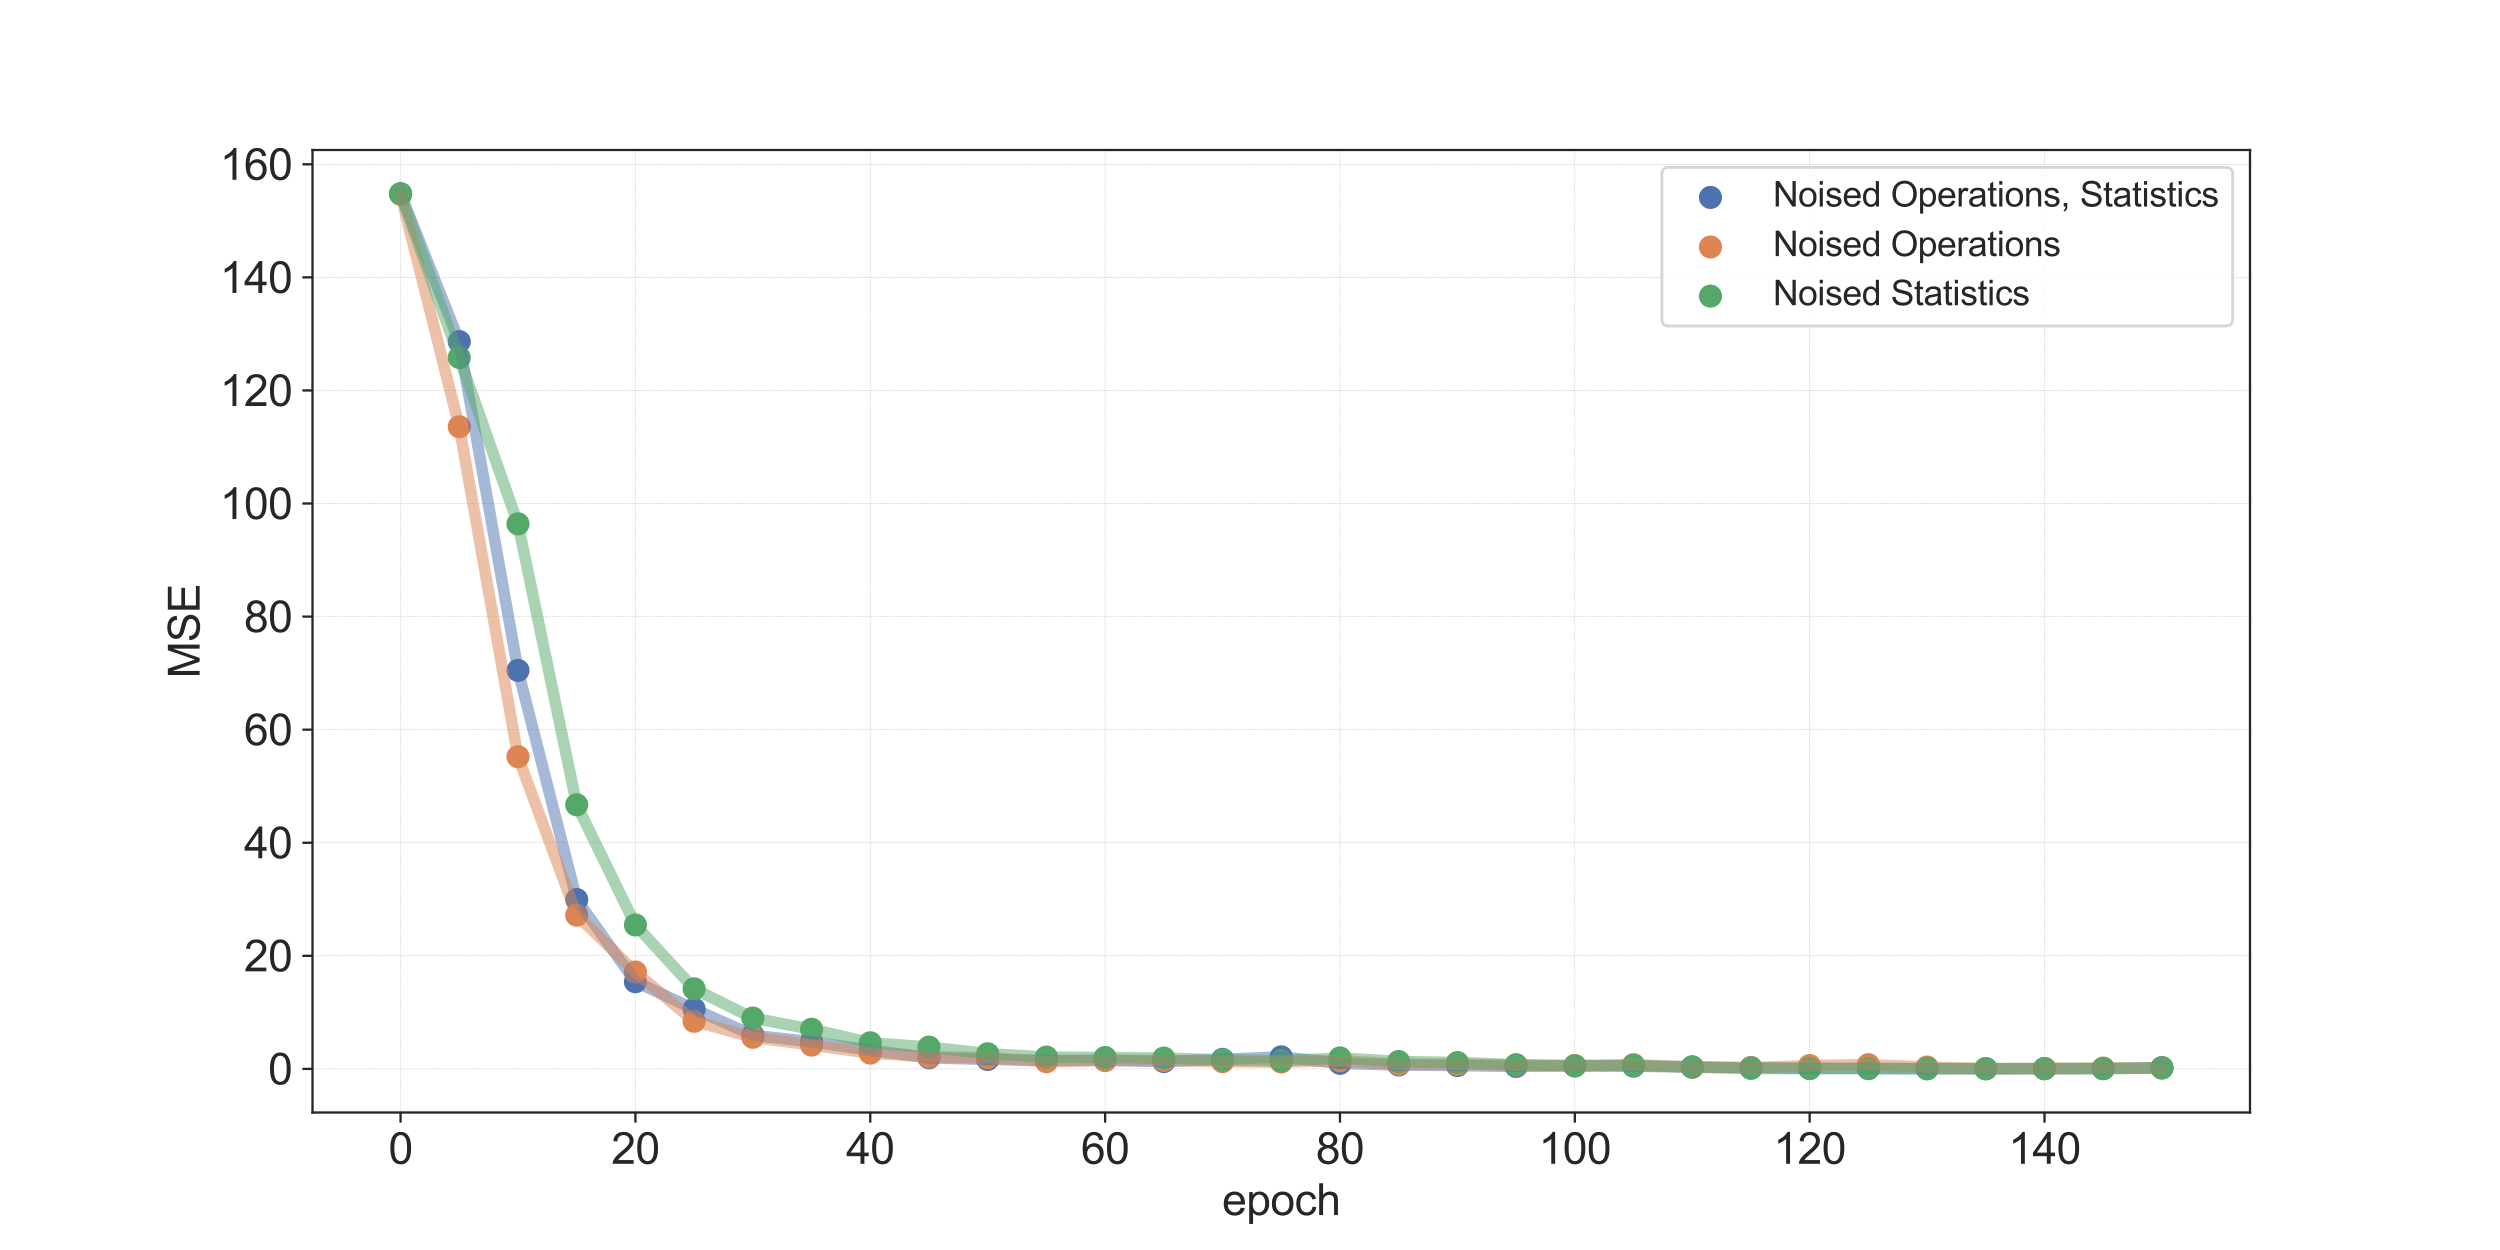 <?xml version="1.0" encoding="utf-8" standalone="no"?>
<!DOCTYPE svg PUBLIC "-//W3C//DTD SVG 1.1//EN"
  "http://www.w3.org/Graphics/SVG/1.1/DTD/svg11.dtd">
<svg xmlns:xlink="http://www.w3.org/1999/xlink" width="864pt" height="432pt" viewBox="0 0 864 432" xmlns="http://www.w3.org/2000/svg" version="1.1">
 <defs>
  <style type="text/css">*{stroke-linejoin: round; stroke-linecap: butt}</style>
 </defs>
 <g id="figure_1">
  <g id="patch_1">
   <path d="M 0 432 
L 864 432 
L 864 0 
L 0 0 
z
" style="fill: #ffffff"/>
  </g>
  <g id="axes_1">
   <g id="patch_2">
    <path d="M 108 384.48 
L 777.6 384.48 
L 777.6 51.84 
L 108 51.84 
z
" style="fill: #ffffff"/>
   </g>
   <g id="matplotlib.axis_1">
    <g id="xtick_1">
     <g id="line2d_1">
      <path d="M 138.436 384.48 
L 138.436 51.84 
" clip-path="url(#p0b9b5dab67)" style="fill: none; stroke-dasharray: 0.74,0.32; stroke-dashoffset: 0; stroke: #cccccc; stroke-width: 0.2"/>
     </g>
     <g id="line2d_2">
      <defs>
       <path id="m3c7d55ff70" d="M 0 0 
L 0 3.5 
" style="stroke: #262626; stroke-width: 0.8"/>
      </defs>
      <g>
       <use xlink:href="#m3c7d55ff70" x="138.436" y="384.48" style="fill: #262626; stroke: #262626; stroke-width: 0.8"/>
      </g>
     </g>
     <g id="text_1">
      <!-- 0 -->
      <g style="fill: #262626" transform="translate(134.266 402.217) scale(0.15 -0.15)">
       <defs>
        <path id="ArialMT-30" d="M 266 2259 
Q 266 3072 433 3567 
Q 600 4063 929 4331 
Q 1259 4600 1759 4600 
Q 2128 4600 2406 4451 
Q 2684 4303 2865 4023 
Q 3047 3744 3150 3342 
Q 3253 2941 3253 2259 
Q 3253 1453 3087 958 
Q 2922 463 2592 192 
Q 2263 -78 1759 -78 
Q 1097 -78 719 397 
Q 266 969 266 2259 
z
M 844 2259 
Q 844 1131 1108 757 
Q 1372 384 1759 384 
Q 2147 384 2411 759 
Q 2675 1134 2675 2259 
Q 2675 3391 2411 3762 
Q 2147 4134 1753 4134 
Q 1366 4134 1134 3806 
Q 844 3388 844 2259 
z
" transform="scale(0.016)"/>
       </defs>
       <use xlink:href="#ArialMT-30"/>
      </g>
     </g>
    </g>
    <g id="xtick_2">
     <g id="line2d_3">
      <path d="M 219.6 384.48 
L 219.6 51.84 
" clip-path="url(#p0b9b5dab67)" style="fill: none; stroke-dasharray: 0.74,0.32; stroke-dashoffset: 0; stroke: #cccccc; stroke-width: 0.2"/>
     </g>
     <g id="line2d_4">
      <g>
       <use xlink:href="#m3c7d55ff70" x="219.6" y="384.48" style="fill: #262626; stroke: #262626; stroke-width: 0.8"/>
      </g>
     </g>
     <g id="text_2">
      <!-- 20 -->
      <g style="fill: #262626" transform="translate(211.259 402.217) scale(0.15 -0.15)">
       <defs>
        <path id="ArialMT-32" d="M 3222 541 
L 3222 0 
L 194 0 
Q 188 203 259 391 
Q 375 700 629 1000 
Q 884 1300 1366 1694 
Q 2113 2306 2375 2664 
Q 2638 3022 2638 3341 
Q 2638 3675 2398 3904 
Q 2159 4134 1775 4134 
Q 1369 4134 1125 3890 
Q 881 3647 878 3216 
L 300 3275 
Q 359 3922 746 4261 
Q 1134 4600 1788 4600 
Q 2447 4600 2831 4234 
Q 3216 3869 3216 3328 
Q 3216 3053 3103 2787 
Q 2991 2522 2730 2228 
Q 2469 1934 1863 1422 
Q 1356 997 1212 845 
Q 1069 694 975 541 
L 3222 541 
z
" transform="scale(0.016)"/>
       </defs>
       <use xlink:href="#ArialMT-32"/>
       <use xlink:href="#ArialMT-30" x="55.615"/>
      </g>
     </g>
    </g>
    <g id="xtick_3">
     <g id="line2d_5">
      <path d="M 300.764 384.48 
L 300.764 51.84 
" clip-path="url(#p0b9b5dab67)" style="fill: none; stroke-dasharray: 0.74,0.32; stroke-dashoffset: 0; stroke: #cccccc; stroke-width: 0.2"/>
     </g>
     <g id="line2d_6">
      <g>
       <use xlink:href="#m3c7d55ff70" x="300.764" y="384.48" style="fill: #262626; stroke: #262626; stroke-width: 0.8"/>
      </g>
     </g>
     <g id="text_3">
      <!-- 40 -->
      <g style="fill: #262626" transform="translate(292.422 402.217) scale(0.15 -0.15)">
       <defs>
        <path id="ArialMT-34" d="M 2069 0 
L 2069 1097 
L 81 1097 
L 81 1613 
L 2172 4581 
L 2631 4581 
L 2631 1613 
L 3250 1613 
L 3250 1097 
L 2631 1097 
L 2631 0 
L 2069 0 
z
M 2069 1613 
L 2069 3678 
L 634 1613 
L 2069 1613 
z
" transform="scale(0.016)"/>
       </defs>
       <use xlink:href="#ArialMT-34"/>
       <use xlink:href="#ArialMT-30" x="55.615"/>
      </g>
     </g>
    </g>
    <g id="xtick_4">
     <g id="line2d_7">
      <path d="M 381.927 384.48 
L 381.927 51.84 
" clip-path="url(#p0b9b5dab67)" style="fill: none; stroke-dasharray: 0.74,0.32; stroke-dashoffset: 0; stroke: #cccccc; stroke-width: 0.2"/>
     </g>
     <g id="line2d_8">
      <g>
       <use xlink:href="#m3c7d55ff70" x="381.927" y="384.48" style="fill: #262626; stroke: #262626; stroke-width: 0.8"/>
      </g>
     </g>
     <g id="text_4">
      <!-- 60 -->
      <g style="fill: #262626" transform="translate(373.586 402.217) scale(0.15 -0.15)">
       <defs>
        <path id="ArialMT-36" d="M 3184 3459 
L 2625 3416 
Q 2550 3747 2413 3897 
Q 2184 4138 1850 4138 
Q 1581 4138 1378 3988 
Q 1113 3794 959 3422 
Q 806 3050 800 2363 
Q 1003 2672 1297 2822 
Q 1591 2972 1913 2972 
Q 2475 2972 2870 2558 
Q 3266 2144 3266 1488 
Q 3266 1056 3080 686 
Q 2894 316 2569 119 
Q 2244 -78 1831 -78 
Q 1128 -78 684 439 
Q 241 956 241 2144 
Q 241 3472 731 4075 
Q 1159 4600 1884 4600 
Q 2425 4600 2770 4297 
Q 3116 3994 3184 3459 
z
M 888 1484 
Q 888 1194 1011 928 
Q 1134 663 1356 523 
Q 1578 384 1822 384 
Q 2178 384 2434 671 
Q 2691 959 2691 1453 
Q 2691 1928 2437 2201 
Q 2184 2475 1800 2475 
Q 1419 2475 1153 2201 
Q 888 1928 888 1484 
z
" transform="scale(0.016)"/>
       </defs>
       <use xlink:href="#ArialMT-36"/>
       <use xlink:href="#ArialMT-30" x="55.615"/>
      </g>
     </g>
    </g>
    <g id="xtick_5">
     <g id="line2d_9">
      <path d="M 463.091 384.48 
L 463.091 51.84 
" clip-path="url(#p0b9b5dab67)" style="fill: none; stroke-dasharray: 0.74,0.32; stroke-dashoffset: 0; stroke: #cccccc; stroke-width: 0.2"/>
     </g>
     <g id="line2d_10">
      <g>
       <use xlink:href="#m3c7d55ff70" x="463.091" y="384.48" style="fill: #262626; stroke: #262626; stroke-width: 0.8"/>
      </g>
     </g>
     <g id="text_5">
      <!-- 80 -->
      <g style="fill: #262626" transform="translate(454.75 402.217) scale(0.15 -0.15)">
       <defs>
        <path id="ArialMT-38" d="M 1131 2484 
Q 781 2613 612 2850 
Q 444 3088 444 3419 
Q 444 3919 803 4259 
Q 1163 4600 1759 4600 
Q 2359 4600 2725 4251 
Q 3091 3903 3091 3403 
Q 3091 3084 2923 2848 
Q 2756 2613 2416 2484 
Q 2838 2347 3058 2040 
Q 3278 1734 3278 1309 
Q 3278 722 2862 322 
Q 2447 -78 1769 -78 
Q 1091 -78 675 323 
Q 259 725 259 1325 
Q 259 1772 486 2073 
Q 713 2375 1131 2484 
z
M 1019 3438 
Q 1019 3113 1228 2906 
Q 1438 2700 1772 2700 
Q 2097 2700 2305 2904 
Q 2513 3109 2513 3406 
Q 2513 3716 2298 3927 
Q 2084 4138 1766 4138 
Q 1444 4138 1231 3931 
Q 1019 3725 1019 3438 
z
M 838 1322 
Q 838 1081 952 856 
Q 1066 631 1291 507 
Q 1516 384 1775 384 
Q 2178 384 2440 643 
Q 2703 903 2703 1303 
Q 2703 1709 2433 1975 
Q 2163 2241 1756 2241 
Q 1359 2241 1098 1978 
Q 838 1716 838 1322 
z
" transform="scale(0.016)"/>
       </defs>
       <use xlink:href="#ArialMT-38"/>
       <use xlink:href="#ArialMT-30" x="55.615"/>
      </g>
     </g>
    </g>
    <g id="xtick_6">
     <g id="line2d_11">
      <path d="M 544.255 384.48 
L 544.255 51.84 
" clip-path="url(#p0b9b5dab67)" style="fill: none; stroke-dasharray: 0.74,0.32; stroke-dashoffset: 0; stroke: #cccccc; stroke-width: 0.2"/>
     </g>
     <g id="line2d_12">
      <g>
       <use xlink:href="#m3c7d55ff70" x="544.255" y="384.48" style="fill: #262626; stroke: #262626; stroke-width: 0.8"/>
      </g>
     </g>
     <g id="text_6">
      <!-- 100 -->
      <g style="fill: #262626" transform="translate(531.742 402.217) scale(0.15 -0.15)">
       <defs>
        <path id="ArialMT-31" d="M 2384 0 
L 1822 0 
L 1822 3584 
Q 1619 3391 1289 3197 
Q 959 3003 697 2906 
L 697 3450 
Q 1169 3672 1522 3987 
Q 1875 4303 2022 4600 
L 2384 4600 
L 2384 0 
z
" transform="scale(0.016)"/>
       </defs>
       <use xlink:href="#ArialMT-31"/>
       <use xlink:href="#ArialMT-30" x="55.615"/>
       <use xlink:href="#ArialMT-30" x="111.23"/>
      </g>
     </g>
    </g>
    <g id="xtick_7">
     <g id="line2d_13">
      <path d="M 625.418 384.48 
L 625.418 51.84 
" clip-path="url(#p0b9b5dab67)" style="fill: none; stroke-dasharray: 0.74,0.32; stroke-dashoffset: 0; stroke: #cccccc; stroke-width: 0.2"/>
     </g>
     <g id="line2d_14">
      <g>
       <use xlink:href="#m3c7d55ff70" x="625.418" y="384.48" style="fill: #262626; stroke: #262626; stroke-width: 0.8"/>
      </g>
     </g>
     <g id="text_7">
      <!-- 120 -->
      <g style="fill: #262626" transform="translate(612.906 402.217) scale(0.15 -0.15)">
       <use xlink:href="#ArialMT-31"/>
       <use xlink:href="#ArialMT-32" x="55.615"/>
       <use xlink:href="#ArialMT-30" x="111.23"/>
      </g>
     </g>
    </g>
    <g id="xtick_8">
     <g id="line2d_15">
      <path d="M 706.582 384.48 
L 706.582 51.84 
" clip-path="url(#p0b9b5dab67)" style="fill: none; stroke-dasharray: 0.74,0.32; stroke-dashoffset: 0; stroke: #cccccc; stroke-width: 0.2"/>
     </g>
     <g id="line2d_16">
      <g>
       <use xlink:href="#m3c7d55ff70" x="706.582" y="384.48" style="fill: #262626; stroke: #262626; stroke-width: 0.8"/>
      </g>
     </g>
     <g id="text_8">
      <!-- 140 -->
      <g style="fill: #262626" transform="translate(694.07 402.217) scale(0.15 -0.15)">
       <use xlink:href="#ArialMT-31"/>
       <use xlink:href="#ArialMT-34" x="55.615"/>
       <use xlink:href="#ArialMT-30" x="111.23"/>
      </g>
     </g>
    </g>
    <g id="text_9">
     <!-- epoch -->
     <g style="fill: #262626" transform="translate(422.367 419.935) scale(0.15 -0.15)">
      <defs>
       <path id="ArialMT-65" d="M 2694 1069 
L 3275 997 
Q 3138 488 2766 206 
Q 2394 -75 1816 -75 
Q 1088 -75 661 373 
Q 234 822 234 1631 
Q 234 2469 665 2931 
Q 1097 3394 1784 3394 
Q 2450 3394 2872 2941 
Q 3294 2488 3294 1666 
Q 3294 1616 3291 1516 
L 816 1516 
Q 847 969 1125 678 
Q 1403 388 1819 388 
Q 2128 388 2347 550 
Q 2566 713 2694 1069 
z
M 847 1978 
L 2700 1978 
Q 2663 2397 2488 2606 
Q 2219 2931 1791 2931 
Q 1403 2931 1139 2672 
Q 875 2413 847 1978 
z
" transform="scale(0.016)"/>
       <path id="ArialMT-70" d="M 422 -1272 
L 422 3319 
L 934 3319 
L 934 2888 
Q 1116 3141 1344 3267 
Q 1572 3394 1897 3394 
Q 2322 3394 2647 3175 
Q 2972 2956 3137 2557 
Q 3303 2159 3303 1684 
Q 3303 1175 3120 767 
Q 2938 359 2589 142 
Q 2241 -75 1856 -75 
Q 1575 -75 1351 44 
Q 1128 163 984 344 
L 984 -1272 
L 422 -1272 
z
M 931 1641 
Q 931 1000 1190 694 
Q 1450 388 1819 388 
Q 2194 388 2461 705 
Q 2728 1022 2728 1688 
Q 2728 2322 2467 2637 
Q 2206 2953 1844 2953 
Q 1484 2953 1207 2617 
Q 931 2281 931 1641 
z
" transform="scale(0.016)"/>
       <path id="ArialMT-6f" d="M 213 1659 
Q 213 2581 725 3025 
Q 1153 3394 1769 3394 
Q 2453 3394 2887 2945 
Q 3322 2497 3322 1706 
Q 3322 1066 3130 698 
Q 2938 331 2570 128 
Q 2203 -75 1769 -75 
Q 1072 -75 642 372 
Q 213 819 213 1659 
z
M 791 1659 
Q 791 1022 1069 705 
Q 1347 388 1769 388 
Q 2188 388 2466 706 
Q 2744 1025 2744 1678 
Q 2744 2294 2464 2611 
Q 2184 2928 1769 2928 
Q 1347 2928 1069 2612 
Q 791 2297 791 1659 
z
" transform="scale(0.016)"/>
       <path id="ArialMT-63" d="M 2588 1216 
L 3141 1144 
Q 3050 572 2676 248 
Q 2303 -75 1759 -75 
Q 1078 -75 664 370 
Q 250 816 250 1647 
Q 250 2184 428 2587 
Q 606 2991 970 3192 
Q 1334 3394 1763 3394 
Q 2303 3394 2647 3120 
Q 2991 2847 3088 2344 
L 2541 2259 
Q 2463 2594 2264 2762 
Q 2066 2931 1784 2931 
Q 1359 2931 1093 2626 
Q 828 2322 828 1663 
Q 828 994 1084 691 
Q 1341 388 1753 388 
Q 2084 388 2306 591 
Q 2528 794 2588 1216 
z
" transform="scale(0.016)"/>
       <path id="ArialMT-68" d="M 422 0 
L 422 4581 
L 984 4581 
L 984 2938 
Q 1378 3394 1978 3394 
Q 2347 3394 2619 3248 
Q 2891 3103 3008 2847 
Q 3125 2591 3125 2103 
L 3125 0 
L 2563 0 
L 2563 2103 
Q 2563 2525 2380 2717 
Q 2197 2909 1863 2909 
Q 1613 2909 1392 2779 
Q 1172 2650 1078 2428 
Q 984 2206 984 1816 
L 984 0 
L 422 0 
z
" transform="scale(0.016)"/>
      </defs>
      <use xlink:href="#ArialMT-65"/>
      <use xlink:href="#ArialMT-70" x="55.615"/>
      <use xlink:href="#ArialMT-6f" x="111.23"/>
      <use xlink:href="#ArialMT-63" x="166.846"/>
      <use xlink:href="#ArialMT-68" x="216.846"/>
     </g>
    </g>
   </g>
   <g id="matplotlib.axis_2">
    <g id="ytick_1">
     <g id="line2d_17">
      <path d="M 108 369.411 
L 777.6 369.411 
" clip-path="url(#p0b9b5dab67)" style="fill: none; stroke-dasharray: 0.74,0.32; stroke-dashoffset: 0; stroke: #cccccc; stroke-width: 0.2"/>
     </g>
     <g id="line2d_18">
      <defs>
       <path id="me06bd64b35" d="M 0 0 
L -3.5 0 
" style="stroke: #262626; stroke-width: 0.8"/>
      </defs>
      <g>
       <use xlink:href="#me06bd64b35" x="108" y="369.411" style="fill: #262626; stroke: #262626; stroke-width: 0.8"/>
      </g>
     </g>
     <g id="text_10">
      <!-- 0 -->
      <g style="fill: #262626" transform="translate(92.659 374.78) scale(0.15 -0.15)">
       <use xlink:href="#ArialMT-30"/>
      </g>
     </g>
    </g>
    <g id="ytick_2">
     <g id="line2d_19">
      <path d="M 108 330.332 
L 777.6 330.332 
" clip-path="url(#p0b9b5dab67)" style="fill: none; stroke-dasharray: 0.74,0.32; stroke-dashoffset: 0; stroke: #cccccc; stroke-width: 0.2"/>
     </g>
     <g id="line2d_20">
      <g>
       <use xlink:href="#me06bd64b35" x="108" y="330.332" style="fill: #262626; stroke: #262626; stroke-width: 0.8"/>
      </g>
     </g>
     <g id="text_11">
      <!-- 20 -->
      <g style="fill: #262626" transform="translate(84.317 335.701) scale(0.15 -0.15)">
       <use xlink:href="#ArialMT-32"/>
       <use xlink:href="#ArialMT-30" x="55.615"/>
      </g>
     </g>
    </g>
    <g id="ytick_3">
     <g id="line2d_21">
      <path d="M 108 291.254 
L 777.6 291.254 
" clip-path="url(#p0b9b5dab67)" style="fill: none; stroke-dasharray: 0.74,0.32; stroke-dashoffset: 0; stroke: #cccccc; stroke-width: 0.2"/>
     </g>
     <g id="line2d_22">
      <g>
       <use xlink:href="#me06bd64b35" x="108" y="291.254" style="fill: #262626; stroke: #262626; stroke-width: 0.8"/>
      </g>
     </g>
     <g id="text_12">
      <!-- 40 -->
      <g style="fill: #262626" transform="translate(84.317 296.622) scale(0.15 -0.15)">
       <use xlink:href="#ArialMT-34"/>
       <use xlink:href="#ArialMT-30" x="55.615"/>
      </g>
     </g>
    </g>
    <g id="ytick_4">
     <g id="line2d_23">
      <path d="M 108 252.175 
L 777.6 252.175 
" clip-path="url(#p0b9b5dab67)" style="fill: none; stroke-dasharray: 0.74,0.32; stroke-dashoffset: 0; stroke: #cccccc; stroke-width: 0.2"/>
     </g>
     <g id="line2d_24">
      <g>
       <use xlink:href="#me06bd64b35" x="108" y="252.175" style="fill: #262626; stroke: #262626; stroke-width: 0.8"/>
      </g>
     </g>
     <g id="text_13">
      <!-- 60 -->
      <g style="fill: #262626" transform="translate(84.317 257.543) scale(0.15 -0.15)">
       <use xlink:href="#ArialMT-36"/>
       <use xlink:href="#ArialMT-30" x="55.615"/>
      </g>
     </g>
    </g>
    <g id="ytick_5">
     <g id="line2d_25">
      <path d="M 108 213.096 
L 777.6 213.096 
" clip-path="url(#p0b9b5dab67)" style="fill: none; stroke-dasharray: 0.74,0.32; stroke-dashoffset: 0; stroke: #cccccc; stroke-width: 0.2"/>
     </g>
     <g id="line2d_26">
      <g>
       <use xlink:href="#me06bd64b35" x="108" y="213.096" style="fill: #262626; stroke: #262626; stroke-width: 0.8"/>
      </g>
     </g>
     <g id="text_14">
      <!-- 80 -->
      <g style="fill: #262626" transform="translate(84.317 218.464) scale(0.15 -0.15)">
       <use xlink:href="#ArialMT-38"/>
       <use xlink:href="#ArialMT-30" x="55.615"/>
      </g>
     </g>
    </g>
    <g id="ytick_6">
     <g id="line2d_27">
      <path d="M 108 174.017 
L 777.6 174.017 
" clip-path="url(#p0b9b5dab67)" style="fill: none; stroke-dasharray: 0.74,0.32; stroke-dashoffset: 0; stroke: #cccccc; stroke-width: 0.2"/>
     </g>
     <g id="line2d_28">
      <g>
       <use xlink:href="#me06bd64b35" x="108" y="174.017" style="fill: #262626; stroke: #262626; stroke-width: 0.8"/>
      </g>
     </g>
     <g id="text_15">
      <!-- 100 -->
      <g style="fill: #262626" transform="translate(75.976 179.385) scale(0.15 -0.15)">
       <use xlink:href="#ArialMT-31"/>
       <use xlink:href="#ArialMT-30" x="55.615"/>
       <use xlink:href="#ArialMT-30" x="111.23"/>
      </g>
     </g>
    </g>
    <g id="ytick_7">
     <g id="line2d_29">
      <path d="M 108 134.938 
L 777.6 134.938 
" clip-path="url(#p0b9b5dab67)" style="fill: none; stroke-dasharray: 0.74,0.32; stroke-dashoffset: 0; stroke: #cccccc; stroke-width: 0.2"/>
     </g>
     <g id="line2d_30">
      <g>
       <use xlink:href="#me06bd64b35" x="108" y="134.938" style="fill: #262626; stroke: #262626; stroke-width: 0.8"/>
      </g>
     </g>
     <g id="text_16">
      <!-- 120 -->
      <g style="fill: #262626" transform="translate(75.976 140.307) scale(0.15 -0.15)">
       <use xlink:href="#ArialMT-31"/>
       <use xlink:href="#ArialMT-32" x="55.615"/>
       <use xlink:href="#ArialMT-30" x="111.23"/>
      </g>
     </g>
    </g>
    <g id="ytick_8">
     <g id="line2d_31">
      <path d="M 108 95.859 
L 777.6 95.859 
" clip-path="url(#p0b9b5dab67)" style="fill: none; stroke-dasharray: 0.74,0.32; stroke-dashoffset: 0; stroke: #cccccc; stroke-width: 0.2"/>
     </g>
     <g id="line2d_32">
      <g>
       <use xlink:href="#me06bd64b35" x="108" y="95.859" style="fill: #262626; stroke: #262626; stroke-width: 0.8"/>
      </g>
     </g>
     <g id="text_17">
      <!-- 140 -->
      <g style="fill: #262626" transform="translate(75.976 101.228) scale(0.15 -0.15)">
       <use xlink:href="#ArialMT-31"/>
       <use xlink:href="#ArialMT-34" x="55.615"/>
       <use xlink:href="#ArialMT-30" x="111.23"/>
      </g>
     </g>
    </g>
    <g id="ytick_9">
     <g id="line2d_33">
      <path d="M 108 56.781 
L 777.6 56.781 
" clip-path="url(#p0b9b5dab67)" style="fill: none; stroke-dasharray: 0.74,0.32; stroke-dashoffset: 0; stroke: #cccccc; stroke-width: 0.2"/>
     </g>
     <g id="line2d_34">
      <g>
       <use xlink:href="#me06bd64b35" x="108" y="56.781" style="fill: #262626; stroke: #262626; stroke-width: 0.8"/>
      </g>
     </g>
     <g id="text_18">
      <!-- 160 -->
      <g style="fill: #262626" transform="translate(75.976 62.149) scale(0.15 -0.15)">
       <use xlink:href="#ArialMT-31"/>
       <use xlink:href="#ArialMT-36" x="55.615"/>
       <use xlink:href="#ArialMT-30" x="111.23"/>
      </g>
     </g>
    </g>
    <g id="text_19">
     <!-- MSE -->
     <g style="fill: #262626" transform="translate(68.995 234.413) rotate(-90) scale(0.15 -0.15)">
      <defs>
       <path id="ArialMT-4d" d="M 475 0 
L 475 4581 
L 1388 4581 
L 2472 1338 
Q 2622 884 2691 659 
Q 2769 909 2934 1394 
L 4031 4581 
L 4847 4581 
L 4847 0 
L 4263 0 
L 4263 3834 
L 2931 0 
L 2384 0 
L 1059 3900 
L 1059 0 
L 475 0 
z
" transform="scale(0.016)"/>
       <path id="ArialMT-53" d="M 288 1472 
L 859 1522 
Q 900 1178 1048 958 
Q 1197 738 1509 602 
Q 1822 466 2213 466 
Q 2559 466 2825 569 
Q 3091 672 3220 851 
Q 3350 1031 3350 1244 
Q 3350 1459 3225 1620 
Q 3100 1781 2813 1891 
Q 2628 1963 1997 2114 
Q 1366 2266 1113 2400 
Q 784 2572 623 2826 
Q 463 3081 463 3397 
Q 463 3744 659 4045 
Q 856 4347 1234 4503 
Q 1613 4659 2075 4659 
Q 2584 4659 2973 4495 
Q 3363 4331 3572 4012 
Q 3781 3694 3797 3291 
L 3216 3247 
Q 3169 3681 2898 3903 
Q 2628 4125 2100 4125 
Q 1550 4125 1298 3923 
Q 1047 3722 1047 3438 
Q 1047 3191 1225 3031 
Q 1400 2872 2139 2705 
Q 2878 2538 3153 2413 
Q 3553 2228 3743 1945 
Q 3934 1663 3934 1294 
Q 3934 928 3725 604 
Q 3516 281 3123 101 
Q 2731 -78 2241 -78 
Q 1619 -78 1198 103 
Q 778 284 539 648 
Q 300 1013 288 1472 
z
" transform="scale(0.016)"/>
       <path id="ArialMT-45" d="M 506 0 
L 506 4581 
L 3819 4581 
L 3819 4041 
L 1113 4041 
L 1113 2638 
L 3647 2638 
L 3647 2100 
L 1113 2100 
L 1113 541 
L 3925 541 
L 3925 0 
L 506 0 
z
" transform="scale(0.016)"/>
      </defs>
      <use xlink:href="#ArialMT-4d"/>
      <use xlink:href="#ArialMT-53" x="83.301"/>
      <use xlink:href="#ArialMT-45" x="150"/>
     </g>
    </g>
   </g>
   <g id="PathCollection_1">
    <defs>
     <path id="m7df364c9c4" d="M 0 3 
C 0.796 3 1.559 2.684 2.121 2.121 
C 2.684 1.559 3 0.796 3 0 
C 3 -0.796 2.684 -1.559 2.121 -2.121 
C 1.559 -2.684 0.796 -3 0 -3 
C -0.796 -3 -1.559 -2.684 -2.121 -2.121 
C -2.684 -1.559 -3 -0.796 -3 0 
C -3 0.796 -2.684 1.559 -2.121 2.121 
C -1.559 2.684 -0.796 3 0 3 
z
" style="stroke: #4c72b0; stroke-width: 2"/>
    </defs>
    <g clip-path="url(#p0b9b5dab67)">
     <use xlink:href="#m7df364c9c4" x="138.436" y="66.96" style="fill: #4c72b0; stroke: #4c72b0; stroke-width: 2"/>
     <use xlink:href="#m7df364c9c4" x="158.727" y="118.059" style="fill: #4c72b0; stroke: #4c72b0; stroke-width: 2"/>
     <use xlink:href="#m7df364c9c4" x="179.018" y="231.69" style="fill: #4c72b0; stroke: #4c72b0; stroke-width: 2"/>
     <use xlink:href="#m7df364c9c4" x="199.309" y="310.891" style="fill: #4c72b0; stroke: #4c72b0; stroke-width: 2"/>
     <use xlink:href="#m7df364c9c4" x="219.6" y="339.287" style="fill: #4c72b0; stroke: #4c72b0; stroke-width: 2"/>
     <use xlink:href="#m7df364c9c4" x="239.891" y="348.733" style="fill: #4c72b0; stroke: #4c72b0; stroke-width: 2"/>
     <use xlink:href="#m7df364c9c4" x="260.182" y="357.793" style="fill: #4c72b0; stroke: #4c72b0; stroke-width: 2"/>
     <use xlink:href="#m7df364c9c4" x="280.473" y="360.058" style="fill: #4c72b0; stroke: #4c72b0; stroke-width: 2"/>
     <use xlink:href="#m7df364c9c4" x="300.764" y="362.962" style="fill: #4c72b0; stroke: #4c72b0; stroke-width: 2"/>
     <use xlink:href="#m7df364c9c4" x="321.055" y="365.558" style="fill: #4c72b0; stroke: #4c72b0; stroke-width: 2"/>
     <use xlink:href="#m7df364c9c4" x="341.345" y="366.134" style="fill: #4c72b0; stroke: #4c72b0; stroke-width: 2"/>
     <use xlink:href="#m7df364c9c4" x="361.636" y="366.504" style="fill: #4c72b0; stroke: #4c72b0; stroke-width: 2"/>
     <use xlink:href="#m7df364c9c4" x="381.927" y="366.465" style="fill: #4c72b0; stroke: #4c72b0; stroke-width: 2"/>
     <use xlink:href="#m7df364c9c4" x="402.218" y="366.868" style="fill: #4c72b0; stroke: #4c72b0; stroke-width: 2"/>
     <use xlink:href="#m7df364c9c4" x="422.509" y="366.122" style="fill: #4c72b0; stroke: #4c72b0; stroke-width: 2"/>
     <use xlink:href="#m7df364c9c4" x="442.8" y="365.251" style="fill: #4c72b0; stroke: #4c72b0; stroke-width: 2"/>
     <use xlink:href="#m7df364c9c4" x="463.091" y="367.482" style="fill: #4c72b0; stroke: #4c72b0; stroke-width: 2"/>
     <use xlink:href="#m7df364c9c4" x="483.382" y="368.047" style="fill: #4c72b0; stroke: #4c72b0; stroke-width: 2"/>
     <use xlink:href="#m7df364c9c4" x="503.673" y="368.244" style="fill: #4c72b0; stroke: #4c72b0; stroke-width: 2"/>
     <use xlink:href="#m7df364c9c4" x="523.964" y="368.552" style="fill: #4c72b0; stroke: #4c72b0; stroke-width: 2"/>
     <use xlink:href="#m7df364c9c4" x="544.255" y="368.366" style="fill: #4c72b0; stroke: #4c72b0; stroke-width: 2"/>
     <use xlink:href="#m7df364c9c4" x="564.545" y="368.451" style="fill: #4c72b0; stroke: #4c72b0; stroke-width: 2"/>
     <use xlink:href="#m7df364c9c4" x="584.836" y="368.814" style="fill: #4c72b0; stroke: #4c72b0; stroke-width: 2"/>
     <use xlink:href="#m7df364c9c4" x="605.127" y="368.966" style="fill: #4c72b0; stroke: #4c72b0; stroke-width: 2"/>
     <use xlink:href="#m7df364c9c4" x="625.418" y="369.186" style="fill: #4c72b0; stroke: #4c72b0; stroke-width: 2"/>
     <use xlink:href="#m7df364c9c4" x="645.709" y="369.213" style="fill: #4c72b0; stroke: #4c72b0; stroke-width: 2"/>
     <use xlink:href="#m7df364c9c4" x="666" y="369.36" style="fill: #4c72b0; stroke: #4c72b0; stroke-width: 2"/>
     <use xlink:href="#m7df364c9c4" x="686.291" y="369.36" style="fill: #4c72b0; stroke: #4c72b0; stroke-width: 2"/>
     <use xlink:href="#m7df364c9c4" x="706.582" y="369.333" style="fill: #4c72b0; stroke: #4c72b0; stroke-width: 2"/>
     <use xlink:href="#m7df364c9c4" x="726.873" y="369.346" style="fill: #4c72b0; stroke: #4c72b0; stroke-width: 2"/>
     <use xlink:href="#m7df364c9c4" x="747.164" y="368.969" style="fill: #4c72b0; stroke: #4c72b0; stroke-width: 2"/>
    </g>
   </g>
   <g id="PathCollection_2">
    <defs>
     <path id="m1657a82645" d="M 0 3 
C 0.796 3 1.559 2.684 2.121 2.121 
C 2.684 1.559 3 0.796 3 0 
C 3 -0.796 2.684 -1.559 2.121 -2.121 
C 1.559 -2.684 0.796 -3 0 -3 
C -0.796 -3 -1.559 -2.684 -2.121 -2.121 
C -2.684 -1.559 -3 -0.796 -3 0 
C -3 0.796 -2.684 1.559 -2.121 2.121 
C -1.559 2.684 -0.796 3 0 3 
z
" style="stroke: #dd8452; stroke-width: 2"/>
    </defs>
    <g clip-path="url(#p0b9b5dab67)">
     <use xlink:href="#m1657a82645" x="138.436" y="67.068" style="fill: #dd8452; stroke: #dd8452; stroke-width: 2"/>
     <use xlink:href="#m1657a82645" x="158.727" y="147.482" style="fill: #dd8452; stroke: #dd8452; stroke-width: 2"/>
     <use xlink:href="#m1657a82645" x="179.018" y="261.533" style="fill: #dd8452; stroke: #dd8452; stroke-width: 2"/>
     <use xlink:href="#m1657a82645" x="199.309" y="316.27" style="fill: #dd8452; stroke: #dd8452; stroke-width: 2"/>
     <use xlink:href="#m1657a82645" x="219.6" y="335.945" style="fill: #dd8452; stroke: #dd8452; stroke-width: 2"/>
     <use xlink:href="#m1657a82645" x="239.891" y="352.951" style="fill: #dd8452; stroke: #dd8452; stroke-width: 2"/>
     <use xlink:href="#m1657a82645" x="260.182" y="358.489" style="fill: #dd8452; stroke: #dd8452; stroke-width: 2"/>
     <use xlink:href="#m1657a82645" x="280.473" y="361.181" style="fill: #dd8452; stroke: #dd8452; stroke-width: 2"/>
     <use xlink:href="#m1657a82645" x="300.764" y="363.954" style="fill: #dd8452; stroke: #dd8452; stroke-width: 2"/>
     <use xlink:href="#m1657a82645" x="321.055" y="365.233" style="fill: #dd8452; stroke: #dd8452; stroke-width: 2"/>
     <use xlink:href="#m1657a82645" x="341.345" y="365.525" style="fill: #dd8452; stroke: #dd8452; stroke-width: 2"/>
     <use xlink:href="#m1657a82645" x="361.636" y="366.922" style="fill: #dd8452; stroke: #dd8452; stroke-width: 2"/>
     <use xlink:href="#m1657a82645" x="381.927" y="366.418" style="fill: #dd8452; stroke: #dd8452; stroke-width: 2"/>
     <use xlink:href="#m1657a82645" x="402.218" y="366.459" style="fill: #dd8452; stroke: #dd8452; stroke-width: 2"/>
     <use xlink:href="#m1657a82645" x="422.509" y="366.896" style="fill: #dd8452; stroke: #dd8452; stroke-width: 2"/>
     <use xlink:href="#m1657a82645" x="442.8" y="367.024" style="fill: #dd8452; stroke: #dd8452; stroke-width: 2"/>
     <use xlink:href="#m1657a82645" x="463.091" y="366.558" style="fill: #dd8452; stroke: #dd8452; stroke-width: 2"/>
     <use xlink:href="#m1657a82645" x="483.382" y="367.784" style="fill: #dd8452; stroke: #dd8452; stroke-width: 2"/>
     <use xlink:href="#m1657a82645" x="503.673" y="367.82" style="fill: #dd8452; stroke: #dd8452; stroke-width: 2"/>
     <use xlink:href="#m1657a82645" x="523.964" y="368.082" style="fill: #dd8452; stroke: #dd8452; stroke-width: 2"/>
     <use xlink:href="#m1657a82645" x="544.255" y="368.255" style="fill: #dd8452; stroke: #dd8452; stroke-width: 2"/>
     <use xlink:href="#m1657a82645" x="564.545" y="367.948" style="fill: #dd8452; stroke: #dd8452; stroke-width: 2"/>
     <use xlink:href="#m1657a82645" x="584.836" y="368.823" style="fill: #dd8452; stroke: #dd8452; stroke-width: 2"/>
     <use xlink:href="#m1657a82645" x="605.127" y="369.016" style="fill: #dd8452; stroke: #dd8452; stroke-width: 2"/>
     <use xlink:href="#m1657a82645" x="625.418" y="368.241" style="fill: #dd8452; stroke: #dd8452; stroke-width: 2"/>
     <use xlink:href="#m1657a82645" x="645.709" y="367.942" style="fill: #dd8452; stroke: #dd8452; stroke-width: 2"/>
     <use xlink:href="#m1657a82645" x="666" y="368.778" style="fill: #dd8452; stroke: #dd8452; stroke-width: 2"/>
     <use xlink:href="#m1657a82645" x="686.291" y="369.322" style="fill: #dd8452; stroke: #dd8452; stroke-width: 2"/>
     <use xlink:href="#m1657a82645" x="706.582" y="369.25" style="fill: #dd8452; stroke: #dd8452; stroke-width: 2"/>
     <use xlink:href="#m1657a82645" x="726.873" y="369.136" style="fill: #dd8452; stroke: #dd8452; stroke-width: 2"/>
     <use xlink:href="#m1657a82645" x="747.164" y="369.135" style="fill: #dd8452; stroke: #dd8452; stroke-width: 2"/>
    </g>
   </g>
   <g id="PathCollection_3">
    <defs>
     <path id="m80089150e2" d="M 0 3 
C 0.796 3 1.559 2.684 2.121 2.121 
C 2.684 1.559 3 0.796 3 0 
C 3 -0.796 2.684 -1.559 2.121 -2.121 
C 1.559 -2.684 0.796 -3 0 -3 
C -0.796 -3 -1.559 -2.684 -2.121 -2.121 
C -2.684 -1.559 -3 -0.796 -3 0 
C -3 0.796 -2.684 1.559 -2.121 2.121 
C -1.559 2.684 -0.796 3 0 3 
z
" style="stroke: #55a868; stroke-width: 2"/>
    </defs>
    <g clip-path="url(#p0b9b5dab67)">
     <use xlink:href="#m80089150e2" x="138.436" y="67.013" style="fill: #55a868; stroke: #55a868; stroke-width: 2"/>
     <use xlink:href="#m80089150e2" x="158.727" y="123.557" style="fill: #55a868; stroke: #55a868; stroke-width: 2"/>
     <use xlink:href="#m80089150e2" x="179.018" y="181.045" style="fill: #55a868; stroke: #55a868; stroke-width: 2"/>
     <use xlink:href="#m80089150e2" x="199.309" y="278.14" style="fill: #55a868; stroke: #55a868; stroke-width: 2"/>
     <use xlink:href="#m80089150e2" x="219.6" y="319.659" style="fill: #55a868; stroke: #55a868; stroke-width: 2"/>
     <use xlink:href="#m80089150e2" x="239.891" y="341.748" style="fill: #55a868; stroke: #55a868; stroke-width: 2"/>
     <use xlink:href="#m80089150e2" x="260.182" y="351.847" style="fill: #55a868; stroke: #55a868; stroke-width: 2"/>
     <use xlink:href="#m80089150e2" x="280.473" y="355.702" style="fill: #55a868; stroke: #55a868; stroke-width: 2"/>
     <use xlink:href="#m80089150e2" x="300.764" y="360.389" style="fill: #55a868; stroke: #55a868; stroke-width: 2"/>
     <use xlink:href="#m80089150e2" x="321.055" y="361.875" style="fill: #55a868; stroke: #55a868; stroke-width: 2"/>
     <use xlink:href="#m80089150e2" x="341.345" y="364.167" style="fill: #55a868; stroke: #55a868; stroke-width: 2"/>
     <use xlink:href="#m80089150e2" x="361.636" y="365.326" style="fill: #55a868; stroke: #55a868; stroke-width: 2"/>
     <use xlink:href="#m80089150e2" x="381.927" y="365.478" style="fill: #55a868; stroke: #55a868; stroke-width: 2"/>
     <use xlink:href="#m80089150e2" x="402.218" y="365.671" style="fill: #55a868; stroke: #55a868; stroke-width: 2"/>
     <use xlink:href="#m80089150e2" x="422.509" y="366.316" style="fill: #55a868; stroke: #55a868; stroke-width: 2"/>
     <use xlink:href="#m80089150e2" x="442.8" y="366.635" style="fill: #55a868; stroke: #55a868; stroke-width: 2"/>
     <use xlink:href="#m80089150e2" x="463.091" y="365.62" style="fill: #55a868; stroke: #55a868; stroke-width: 2"/>
     <use xlink:href="#m80089150e2" x="483.382" y="366.864" style="fill: #55a868; stroke: #55a868; stroke-width: 2"/>
     <use xlink:href="#m80089150e2" x="503.673" y="367.214" style="fill: #55a868; stroke: #55a868; stroke-width: 2"/>
     <use xlink:href="#m80089150e2" x="523.964" y="367.972" style="fill: #55a868; stroke: #55a868; stroke-width: 2"/>
     <use xlink:href="#m80089150e2" x="544.255" y="368.356" style="fill: #55a868; stroke: #55a868; stroke-width: 2"/>
     <use xlink:href="#m80089150e2" x="564.545" y="368.225" style="fill: #55a868; stroke: #55a868; stroke-width: 2"/>
     <use xlink:href="#m80089150e2" x="584.836" y="368.693" style="fill: #55a868; stroke: #55a868; stroke-width: 2"/>
     <use xlink:href="#m80089150e2" x="605.127" y="369.238" style="fill: #55a868; stroke: #55a868; stroke-width: 2"/>
     <use xlink:href="#m80089150e2" x="625.418" y="369.313" style="fill: #55a868; stroke: #55a868; stroke-width: 2"/>
     <use xlink:href="#m80089150e2" x="645.709" y="369.327" style="fill: #55a868; stroke: #55a868; stroke-width: 2"/>
     <use xlink:href="#m80089150e2" x="666" y="369.335" style="fill: #55a868; stroke: #55a868; stroke-width: 2"/>
     <use xlink:href="#m80089150e2" x="686.291" y="369.339" style="fill: #55a868; stroke: #55a868; stroke-width: 2"/>
     <use xlink:href="#m80089150e2" x="706.582" y="369.322" style="fill: #55a868; stroke: #55a868; stroke-width: 2"/>
     <use xlink:href="#m80089150e2" x="726.873" y="369.28" style="fill: #55a868; stroke: #55a868; stroke-width: 2"/>
     <use xlink:href="#m80089150e2" x="747.164" y="369.046" style="fill: #55a868; stroke: #55a868; stroke-width: 2"/>
    </g>
   </g>
   <g id="line2d_35">
    <path d="M 138.436 66.96 
L 158.727 118.059 
L 179.018 231.69 
L 199.309 310.891 
L 219.6 339.287 
L 239.891 348.733 
L 260.182 357.793 
L 280.473 360.058 
L 300.764 362.962 
L 321.055 365.558 
L 341.345 366.134 
L 361.636 366.504 
L 381.927 366.465 
L 402.218 366.868 
L 422.509 366.122 
L 442.8 365.251 
L 463.091 367.482 
L 483.382 368.047 
L 503.673 368.244 
L 523.964 368.552 
L 544.255 368.366 
L 564.545 368.451 
L 584.836 368.814 
L 605.127 368.966 
L 625.418 369.186 
L 645.709 369.213 
L 666 369.36 
L 686.291 369.36 
L 706.582 369.333 
L 726.873 369.346 
L 747.164 368.969 
" clip-path="url(#p0b9b5dab67)" style="fill: none; stroke: #4c72b0; stroke-opacity: 0.5; stroke-width: 4; stroke-linecap: round"/>
   </g>
   <g id="line2d_36">
    <path d="M 138.436 67.068 
L 158.727 147.482 
L 179.018 261.533 
L 199.309 316.27 
L 219.6 335.945 
L 239.891 352.951 
L 260.182 358.489 
L 280.473 361.181 
L 300.764 363.954 
L 321.055 365.233 
L 341.345 365.525 
L 361.636 366.922 
L 381.927 366.418 
L 402.218 366.459 
L 422.509 366.896 
L 442.8 367.024 
L 463.091 366.558 
L 483.382 367.784 
L 503.673 367.82 
L 523.964 368.082 
L 544.255 368.255 
L 564.545 367.948 
L 584.836 368.823 
L 605.127 369.016 
L 625.418 368.241 
L 645.709 367.942 
L 666 368.778 
L 686.291 369.322 
L 706.582 369.25 
L 726.873 369.136 
L 747.164 369.135 
" clip-path="url(#p0b9b5dab67)" style="fill: none; stroke: #dd8452; stroke-opacity: 0.5; stroke-width: 4; stroke-linecap: round"/>
   </g>
   <g id="line2d_37">
    <path d="M 138.436 67.013 
L 158.727 123.557 
L 179.018 181.045 
L 199.309 278.14 
L 219.6 319.659 
L 239.891 341.748 
L 260.182 351.847 
L 280.473 355.702 
L 300.764 360.389 
L 321.055 361.875 
L 341.345 364.167 
L 361.636 365.326 
L 381.927 365.478 
L 402.218 365.671 
L 422.509 366.316 
L 442.8 366.635 
L 463.091 365.62 
L 483.382 366.864 
L 503.673 367.214 
L 523.964 367.972 
L 544.255 368.356 
L 564.545 368.225 
L 584.836 368.693 
L 605.127 369.238 
L 625.418 369.313 
L 645.709 369.327 
L 666 369.335 
L 686.291 369.339 
L 706.582 369.322 
L 726.873 369.28 
L 747.164 369.046 
" clip-path="url(#p0b9b5dab67)" style="fill: none; stroke: #55a868; stroke-opacity: 0.5; stroke-width: 4; stroke-linecap: round"/>
   </g>
   <g id="patch_3">
    <path d="M 108 384.48 
L 108 51.84 
" style="fill: none; stroke: #262626; stroke-width: 0.8; stroke-linejoin: miter; stroke-linecap: square"/>
   </g>
   <g id="patch_4">
    <path d="M 777.6 384.48 
L 777.6 51.84 
" style="fill: none; stroke: #262626; stroke-width: 0.8; stroke-linejoin: miter; stroke-linecap: square"/>
   </g>
   <g id="patch_5">
    <path d="M 108 384.48 
L 777.6 384.48 
" style="fill: none; stroke: #262626; stroke-width: 0.8; stroke-linejoin: miter; stroke-linecap: square"/>
   </g>
   <g id="patch_6">
    <path d="M 108 51.84 
L 777.6 51.84 
" style="fill: none; stroke: #262626; stroke-width: 0.8; stroke-linejoin: miter; stroke-linecap: square"/>
   </g>
   <g id="legend_1">
    <g id="patch_7">
     <path d="M 576.741 112.671 
L 769.2 112.671 
Q 771.6 112.671 771.6 110.271 
L 771.6 60.24 
Q 771.6 57.84 769.2 57.84 
L 576.741 57.84 
Q 574.341 57.84 574.341 60.24 
L 574.341 110.271 
Q 574.341 112.671 576.741 112.671 
z
" style="fill: #ffffff; opacity: 0.8; stroke: #cccccc; stroke-linejoin: miter"/>
    </g>
    <g id="PathCollection_4">
     <g>
      <use xlink:href="#m7df364c9c4" x="591.141" y="68.233" style="fill: #4c72b0; stroke: #4c72b0; stroke-width: 2"/>
     </g>
    </g>
    <g id="text_20">
     <!-- Noised Operations, Statistics -->
     <g style="fill: #262626" transform="translate(612.741 71.383) scale(0.12 -0.12)">
      <defs>
       <path id="ArialMT-4e" d="M 488 0 
L 488 4581 
L 1109 4581 
L 3516 984 
L 3516 4581 
L 4097 4581 
L 4097 0 
L 3475 0 
L 1069 3600 
L 1069 0 
L 488 0 
z
" transform="scale(0.016)"/>
       <path id="ArialMT-69" d="M 425 3934 
L 425 4581 
L 988 4581 
L 988 3934 
L 425 3934 
z
M 425 0 
L 425 3319 
L 988 3319 
L 988 0 
L 425 0 
z
" transform="scale(0.016)"/>
       <path id="ArialMT-73" d="M 197 991 
L 753 1078 
Q 800 744 1014 566 
Q 1228 388 1613 388 
Q 2000 388 2187 545 
Q 2375 703 2375 916 
Q 2375 1106 2209 1216 
Q 2094 1291 1634 1406 
Q 1016 1563 777 1677 
Q 538 1791 414 1992 
Q 291 2194 291 2438 
Q 291 2659 392 2848 
Q 494 3038 669 3163 
Q 800 3259 1026 3326 
Q 1253 3394 1513 3394 
Q 1903 3394 2198 3281 
Q 2494 3169 2634 2976 
Q 2775 2784 2828 2463 
L 2278 2388 
Q 2241 2644 2061 2787 
Q 1881 2931 1553 2931 
Q 1166 2931 1000 2803 
Q 834 2675 834 2503 
Q 834 2394 903 2306 
Q 972 2216 1119 2156 
Q 1203 2125 1616 2013 
Q 2213 1853 2448 1751 
Q 2684 1650 2818 1456 
Q 2953 1263 2953 975 
Q 2953 694 2789 445 
Q 2625 197 2315 61 
Q 2006 -75 1616 -75 
Q 969 -75 630 194 
Q 291 463 197 991 
z
" transform="scale(0.016)"/>
       <path id="ArialMT-64" d="M 2575 0 
L 2575 419 
Q 2259 -75 1647 -75 
Q 1250 -75 917 144 
Q 584 363 401 755 
Q 219 1147 219 1656 
Q 219 2153 384 2558 
Q 550 2963 881 3178 
Q 1213 3394 1622 3394 
Q 1922 3394 2156 3267 
Q 2391 3141 2538 2938 
L 2538 4581 
L 3097 4581 
L 3097 0 
L 2575 0 
z
M 797 1656 
Q 797 1019 1065 703 
Q 1334 388 1700 388 
Q 2069 388 2326 689 
Q 2584 991 2584 1609 
Q 2584 2291 2321 2609 
Q 2059 2928 1675 2928 
Q 1300 2928 1048 2622 
Q 797 2316 797 1656 
z
" transform="scale(0.016)"/>
       <path id="ArialMT-20" transform="scale(0.016)"/>
       <path id="ArialMT-4f" d="M 309 2231 
Q 309 3372 921 4017 
Q 1534 4663 2503 4663 
Q 3138 4663 3647 4359 
Q 4156 4056 4423 3514 
Q 4691 2972 4691 2284 
Q 4691 1588 4409 1038 
Q 4128 488 3612 205 
Q 3097 -78 2500 -78 
Q 1853 -78 1343 234 
Q 834 547 571 1087 
Q 309 1628 309 2231 
z
M 934 2222 
Q 934 1394 1379 917 
Q 1825 441 2497 441 
Q 3181 441 3623 922 
Q 4066 1403 4066 2288 
Q 4066 2847 3877 3264 
Q 3688 3681 3323 3911 
Q 2959 4141 2506 4141 
Q 1863 4141 1398 3698 
Q 934 3256 934 2222 
z
" transform="scale(0.016)"/>
       <path id="ArialMT-72" d="M 416 0 
L 416 3319 
L 922 3319 
L 922 2816 
Q 1116 3169 1280 3281 
Q 1444 3394 1641 3394 
Q 1925 3394 2219 3213 
L 2025 2691 
Q 1819 2813 1613 2813 
Q 1428 2813 1281 2702 
Q 1134 2591 1072 2394 
Q 978 2094 978 1738 
L 978 0 
L 416 0 
z
" transform="scale(0.016)"/>
       <path id="ArialMT-61" d="M 2588 409 
Q 2275 144 1986 34 
Q 1697 -75 1366 -75 
Q 819 -75 525 192 
Q 231 459 231 875 
Q 231 1119 342 1320 
Q 453 1522 633 1644 
Q 813 1766 1038 1828 
Q 1203 1872 1538 1913 
Q 2219 1994 2541 2106 
Q 2544 2222 2544 2253 
Q 2544 2597 2384 2738 
Q 2169 2928 1744 2928 
Q 1347 2928 1158 2789 
Q 969 2650 878 2297 
L 328 2372 
Q 403 2725 575 2942 
Q 747 3159 1072 3276 
Q 1397 3394 1825 3394 
Q 2250 3394 2515 3294 
Q 2781 3194 2906 3042 
Q 3031 2891 3081 2659 
Q 3109 2516 3109 2141 
L 3109 1391 
Q 3109 606 3145 398 
Q 3181 191 3288 0 
L 2700 0 
Q 2613 175 2588 409 
z
M 2541 1666 
Q 2234 1541 1622 1453 
Q 1275 1403 1131 1340 
Q 988 1278 909 1158 
Q 831 1038 831 891 
Q 831 666 1001 516 
Q 1172 366 1500 366 
Q 1825 366 2078 508 
Q 2331 650 2450 897 
Q 2541 1088 2541 1459 
L 2541 1666 
z
" transform="scale(0.016)"/>
       <path id="ArialMT-74" d="M 1650 503 
L 1731 6 
Q 1494 -44 1306 -44 
Q 1000 -44 831 53 
Q 663 150 594 308 
Q 525 466 525 972 
L 525 2881 
L 113 2881 
L 113 3319 
L 525 3319 
L 525 4141 
L 1084 4478 
L 1084 3319 
L 1650 3319 
L 1650 2881 
L 1084 2881 
L 1084 941 
Q 1084 700 1114 631 
Q 1144 563 1211 522 
Q 1278 481 1403 481 
Q 1497 481 1650 503 
z
" transform="scale(0.016)"/>
       <path id="ArialMT-6e" d="M 422 0 
L 422 3319 
L 928 3319 
L 928 2847 
Q 1294 3394 1984 3394 
Q 2284 3394 2536 3286 
Q 2788 3178 2913 3003 
Q 3038 2828 3088 2588 
Q 3119 2431 3119 2041 
L 3119 0 
L 2556 0 
L 2556 2019 
Q 2556 2363 2490 2533 
Q 2425 2703 2258 2804 
Q 2091 2906 1866 2906 
Q 1506 2906 1245 2678 
Q 984 2450 984 1813 
L 984 0 
L 422 0 
z
" transform="scale(0.016)"/>
       <path id="ArialMT-2c" d="M 569 0 
L 569 641 
L 1209 641 
L 1209 0 
Q 1209 -353 1084 -570 
Q 959 -788 688 -906 
L 531 -666 
Q 709 -588 793 -436 
Q 878 -284 888 0 
L 569 0 
z
" transform="scale(0.016)"/>
      </defs>
      <use xlink:href="#ArialMT-4e"/>
      <use xlink:href="#ArialMT-6f" x="72.217"/>
      <use xlink:href="#ArialMT-69" x="127.832"/>
      <use xlink:href="#ArialMT-73" x="150.049"/>
      <use xlink:href="#ArialMT-65" x="200.049"/>
      <use xlink:href="#ArialMT-64" x="255.664"/>
      <use xlink:href="#ArialMT-20" x="311.279"/>
      <use xlink:href="#ArialMT-4f" x="339.062"/>
      <use xlink:href="#ArialMT-70" x="416.846"/>
      <use xlink:href="#ArialMT-65" x="472.461"/>
      <use xlink:href="#ArialMT-72" x="528.076"/>
      <use xlink:href="#ArialMT-61" x="561.377"/>
      <use xlink:href="#ArialMT-74" x="616.992"/>
      <use xlink:href="#ArialMT-69" x="644.775"/>
      <use xlink:href="#ArialMT-6f" x="666.992"/>
      <use xlink:href="#ArialMT-6e" x="722.607"/>
      <use xlink:href="#ArialMT-73" x="778.223"/>
      <use xlink:href="#ArialMT-2c" x="828.223"/>
      <use xlink:href="#ArialMT-20" x="856.006"/>
      <use xlink:href="#ArialMT-53" x="883.789"/>
      <use xlink:href="#ArialMT-74" x="950.488"/>
      <use xlink:href="#ArialMT-61" x="978.271"/>
      <use xlink:href="#ArialMT-74" x="1033.887"/>
      <use xlink:href="#ArialMT-69" x="1061.67"/>
      <use xlink:href="#ArialMT-73" x="1083.887"/>
      <use xlink:href="#ArialMT-74" x="1133.887"/>
      <use xlink:href="#ArialMT-69" x="1161.67"/>
      <use xlink:href="#ArialMT-63" x="1183.887"/>
      <use xlink:href="#ArialMT-73" x="1233.887"/>
     </g>
    </g>
    <g id="PathCollection_5">
     <g>
      <use xlink:href="#m1657a82645" x="591.141" y="85.361" style="fill: #dd8452; stroke: #dd8452; stroke-width: 2"/>
     </g>
    </g>
    <g id="text_21">
     <!-- Noised Operations -->
     <g style="fill: #262626" transform="translate(612.741 88.511) scale(0.12 -0.12)">
      <use xlink:href="#ArialMT-4e"/>
      <use xlink:href="#ArialMT-6f" x="72.217"/>
      <use xlink:href="#ArialMT-69" x="127.832"/>
      <use xlink:href="#ArialMT-73" x="150.049"/>
      <use xlink:href="#ArialMT-65" x="200.049"/>
      <use xlink:href="#ArialMT-64" x="255.664"/>
      <use xlink:href="#ArialMT-20" x="311.279"/>
      <use xlink:href="#ArialMT-4f" x="339.062"/>
      <use xlink:href="#ArialMT-70" x="416.846"/>
      <use xlink:href="#ArialMT-65" x="472.461"/>
      <use xlink:href="#ArialMT-72" x="528.076"/>
      <use xlink:href="#ArialMT-61" x="561.377"/>
      <use xlink:href="#ArialMT-74" x="616.992"/>
      <use xlink:href="#ArialMT-69" x="644.775"/>
      <use xlink:href="#ArialMT-6f" x="666.992"/>
      <use xlink:href="#ArialMT-6e" x="722.607"/>
      <use xlink:href="#ArialMT-73" x="778.223"/>
     </g>
    </g>
    <g id="PathCollection_6">
     <g>
      <use xlink:href="#m80089150e2" x="591.141" y="102.336" style="fill: #55a868; stroke: #55a868; stroke-width: 2"/>
     </g>
    </g>
    <g id="text_22">
     <!-- Noised Statistics -->
     <g style="fill: #262626" transform="translate(612.741 105.486) scale(0.12 -0.12)">
      <use xlink:href="#ArialMT-4e"/>
      <use xlink:href="#ArialMT-6f" x="72.217"/>
      <use xlink:href="#ArialMT-69" x="127.832"/>
      <use xlink:href="#ArialMT-73" x="150.049"/>
      <use xlink:href="#ArialMT-65" x="200.049"/>
      <use xlink:href="#ArialMT-64" x="255.664"/>
      <use xlink:href="#ArialMT-20" x="311.279"/>
      <use xlink:href="#ArialMT-53" x="339.062"/>
      <use xlink:href="#ArialMT-74" x="405.762"/>
      <use xlink:href="#ArialMT-61" x="433.545"/>
      <use xlink:href="#ArialMT-74" x="489.16"/>
      <use xlink:href="#ArialMT-69" x="516.943"/>
      <use xlink:href="#ArialMT-73" x="539.16"/>
      <use xlink:href="#ArialMT-74" x="589.16"/>
      <use xlink:href="#ArialMT-69" x="616.943"/>
      <use xlink:href="#ArialMT-63" x="639.16"/>
      <use xlink:href="#ArialMT-73" x="689.16"/>
     </g>
    </g>
   </g>
  </g>
 </g>
 <defs>
  <clipPath id="p0b9b5dab67">
   <rect x="108" y="51.84" width="669.6" height="332.64"/>
  </clipPath>
 </defs>
</svg>
